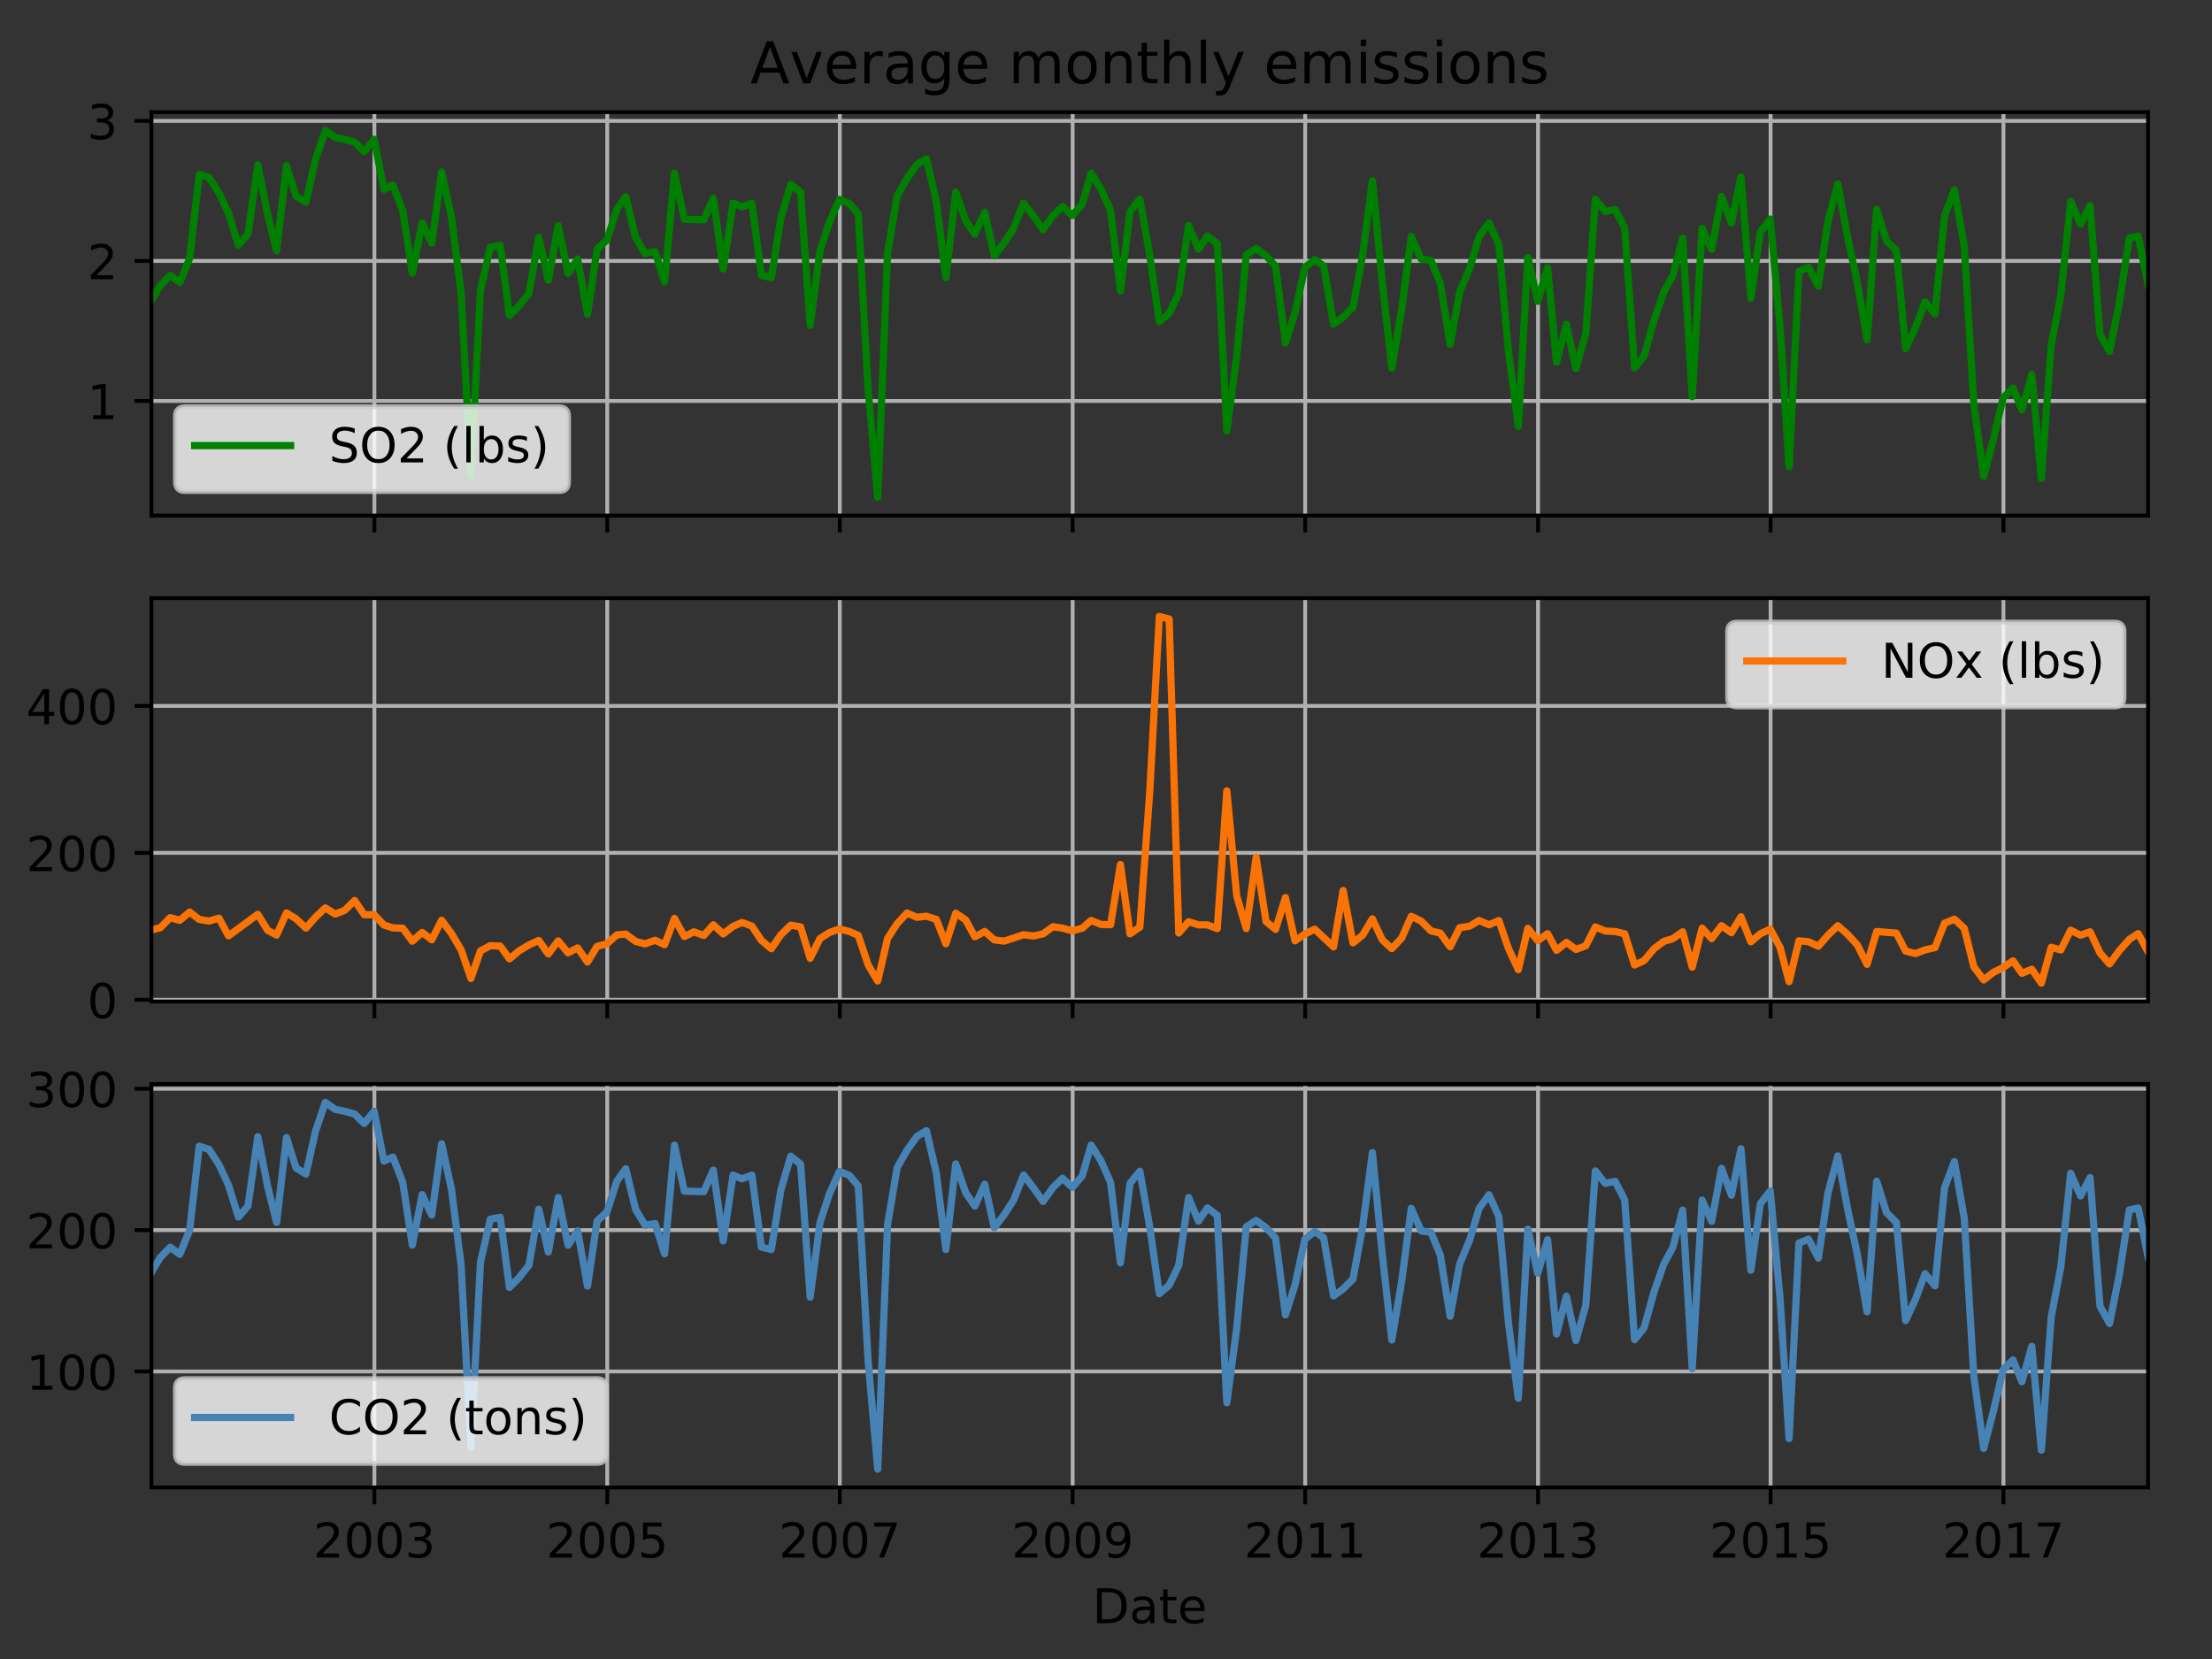 <?xml version="1.0" encoding="utf-8" standalone="no"?>
<!DOCTYPE svg PUBLIC "-//W3C//DTD SVG 1.1//EN"
  "http://www.w3.org/Graphics/SVG/1.1/DTD/svg11.dtd">
<!-- Created with matplotlib (http://matplotlib.org/) -->
<svg height="345.6pt" version="1.1" viewBox="0 0 460.8 345.6" width="460.8pt" xmlns="http://www.w3.org/2000/svg" xmlns:xlink="http://www.w3.org/1999/xlink">
 <rect x="0" y="0" width="460.8" height="345.6" fill="#333333" stroke="none"/>
 <defs>
  <style type="text/css">
*{stroke-linecap:butt;stroke-linejoin:round;}
  </style>
 </defs>
 <g id="figure_1">
  <g id="patch_1">
   <path d="M 0 345.6 
L 460.8 345.6 
L 460.8 0 
L 0 0 
z
" style="fill:none;"/>
  </g>
  <g id="axes_1">
   <g id="patch_2">
    <path d="M 31.543 107.405 
L 447.48 107.405 
L 447.48 23.365 
L 31.543 23.365 
z
" style="fill:none;"/>
   </g>
   <g id="matplotlib.axis_1">
    <g id="xtick_1">
     <g id="line2d_1">
      <path clip-path="url(#p7375f893d2)" d="M 77.994 107.405 
L 77.994 23.365 
" style="fill:none;stroke:#b0b0b0;stroke-linecap:square;stroke-width:0.8;"/>
     </g>
     <g id="line2d_2">
      <defs>
       <path d="M 0 0 
L 0 3.5 
" id="m34d53a0411" style="stroke:#000000;stroke-width:0.8;"/>
      </defs>
      <g>
       <use style="stroke:#000000;stroke-width:0.8;" x="77.994" xlink:href="#m34d53a0411" y="107.405"/>
      </g>
     </g>
    </g>
    <g id="xtick_2">
     <g id="line2d_3">
      <path clip-path="url(#p7375f893d2)" d="M 126.502 107.405 
L 126.502 23.365 
" style="fill:none;stroke:#b0b0b0;stroke-linecap:square;stroke-width:0.8;"/>
     </g>
     <g id="line2d_4">
      <g>
       <use style="stroke:#000000;stroke-width:0.8;" x="126.502" xlink:href="#m34d53a0411" y="107.405"/>
      </g>
     </g>
    </g>
    <g id="xtick_3">
     <g id="line2d_5">
      <path clip-path="url(#p7375f893d2)" d="M 174.944 107.405 
L 174.944 23.365 
" style="fill:none;stroke:#b0b0b0;stroke-linecap:square;stroke-width:0.8;"/>
     </g>
     <g id="line2d_6">
      <g>
       <use style="stroke:#000000;stroke-width:0.8;" x="174.944" xlink:href="#m34d53a0411" y="107.405"/>
      </g>
     </g>
    </g>
    <g id="xtick_4">
     <g id="line2d_7">
      <path clip-path="url(#p7375f893d2)" d="M 223.453 107.405 
L 223.453 23.365 
" style="fill:none;stroke:#b0b0b0;stroke-linecap:square;stroke-width:0.8;"/>
     </g>
     <g id="line2d_8">
      <g>
       <use style="stroke:#000000;stroke-width:0.8;" x="223.453" xlink:href="#m34d53a0411" y="107.405"/>
      </g>
     </g>
    </g>
    <g id="xtick_5">
     <g id="line2d_9">
      <path clip-path="url(#p7375f893d2)" d="M 271.895 107.405 
L 271.895 23.365 
" style="fill:none;stroke:#b0b0b0;stroke-linecap:square;stroke-width:0.8;"/>
     </g>
     <g id="line2d_10">
      <g>
       <use style="stroke:#000000;stroke-width:0.8;" x="271.895" xlink:href="#m34d53a0411" y="107.405"/>
      </g>
     </g>
    </g>
    <g id="xtick_6">
     <g id="line2d_11">
      <path clip-path="url(#p7375f893d2)" d="M 320.403 107.405 
L 320.403 23.365 
" style="fill:none;stroke:#b0b0b0;stroke-linecap:square;stroke-width:0.8;"/>
     </g>
     <g id="line2d_12">
      <g>
       <use style="stroke:#000000;stroke-width:0.8;" x="320.403" xlink:href="#m34d53a0411" y="107.405"/>
      </g>
     </g>
    </g>
    <g id="xtick_7">
     <g id="line2d_13">
      <path clip-path="url(#p7375f893d2)" d="M 368.845 107.405 
L 368.845 23.365 
" style="fill:none;stroke:#b0b0b0;stroke-linecap:square;stroke-width:0.8;"/>
     </g>
     <g id="line2d_14">
      <g>
       <use style="stroke:#000000;stroke-width:0.8;" x="368.845" xlink:href="#m34d53a0411" y="107.405"/>
      </g>
     </g>
    </g>
    <g id="xtick_8">
     <g id="line2d_15">
      <path clip-path="url(#p7375f893d2)" d="M 417.353 107.405 
L 417.353 23.365 
" style="fill:none;stroke:#b0b0b0;stroke-linecap:square;stroke-width:0.8;"/>
     </g>
     <g id="line2d_16">
      <g>
       <use style="stroke:#000000;stroke-width:0.8;" x="417.353" xlink:href="#m34d53a0411" y="107.405"/>
      </g>
     </g>
    </g>
   </g>
   <g id="matplotlib.axis_2">
    <g id="ytick_1">
     <g id="line2d_17">
      <path clip-path="url(#p7375f893d2)" d="M 31.543 83.523 
L 447.48 83.523 
" style="fill:none;stroke:#b0b0b0;stroke-linecap:square;stroke-width:0.8;"/>
     </g>
     <g id="line2d_18">
      <defs>
       <path d="M 0 0 
L -3.5 0 
" id="m9b56e22692" style="stroke:#000000;stroke-width:0.8;"/>
      </defs>
      <g>
       <use style="stroke:#000000;stroke-width:0.8;" x="31.543" xlink:href="#m9b56e22692" y="83.523"/>
      </g>
     </g>
     <g id="text_1">
      <!-- 1 -->
      <defs>
       <path d="M 12.406 8.297 
L 28.516 8.297 
L 28.516 63.922 
L 10.984 60.406 
L 10.984 69.391 
L 28.422 72.906 
L 38.281 72.906 
L 38.281 8.297 
L 54.391 8.297 
L 54.391 0 
L 12.406 0 
z
" id="DejaVuSans-31"/>
      </defs>
      <g transform="translate(18.18 87.322)scale(0.1 -0.1)">
       <use xlink:href="#DejaVuSans-31"/>
      </g>
     </g>
    </g>
    <g id="ytick_2">
     <g id="line2d_19">
      <path clip-path="url(#p7375f893d2)" d="M 31.543 54.356 
L 447.48 54.356 
" style="fill:none;stroke:#b0b0b0;stroke-linecap:square;stroke-width:0.8;"/>
     </g>
     <g id="line2d_20">
      <g>
       <use style="stroke:#000000;stroke-width:0.8;" x="31.543" xlink:href="#m9b56e22692" y="54.356"/>
      </g>
     </g>
     <g id="text_2">
      <!-- 2 -->
      <defs>
       <path d="M 19.188 8.297 
L 53.609 8.297 
L 53.609 0 
L 7.328 0 
L 7.328 8.297 
Q 12.938 14.109 22.625 23.891 
Q 32.328 33.688 34.812 36.531 
Q 39.547 41.844 41.422 45.531 
Q 43.312 49.219 43.312 52.781 
Q 43.312 58.594 39.234 62.25 
Q 35.156 65.922 28.609 65.922 
Q 23.969 65.922 18.812 64.312 
Q 13.672 62.703 7.812 59.422 
L 7.812 69.391 
Q 13.766 71.781 18.938 73 
Q 24.125 74.219 28.422 74.219 
Q 39.75 74.219 46.484 68.547 
Q 53.219 62.891 53.219 53.422 
Q 53.219 48.922 51.531 44.891 
Q 49.859 40.875 45.406 35.406 
Q 44.188 33.984 37.641 27.219 
Q 31.109 20.453 19.188 8.297 
z
" id="DejaVuSans-32"/>
      </defs>
      <g transform="translate(18.18 58.155)scale(0.1 -0.1)">
       <use xlink:href="#DejaVuSans-32"/>
      </g>
     </g>
    </g>
    <g id="ytick_3">
     <g id="line2d_21">
      <path clip-path="url(#p7375f893d2)" d="M 31.543 25.189 
L 447.48 25.189 
" style="fill:none;stroke:#b0b0b0;stroke-linecap:square;stroke-width:0.8;"/>
     </g>
     <g id="line2d_22">
      <g>
       <use style="stroke:#000000;stroke-width:0.8;" x="31.543" xlink:href="#m9b56e22692" y="25.189"/>
      </g>
     </g>
     <g id="text_3">
      <!-- 3 -->
      <defs>
       <path d="M 40.578 39.312 
Q 47.656 37.797 51.625 33 
Q 55.609 28.219 55.609 21.188 
Q 55.609 10.406 48.188 4.484 
Q 40.766 -1.422 27.094 -1.422 
Q 22.516 -1.422 17.656 -0.516 
Q 12.797 0.391 7.625 2.203 
L 7.625 11.719 
Q 11.719 9.328 16.594 8.109 
Q 21.484 6.891 26.812 6.891 
Q 36.078 6.891 40.938 10.547 
Q 45.797 14.203 45.797 21.188 
Q 45.797 27.641 41.281 31.266 
Q 36.766 34.906 28.719 34.906 
L 20.219 34.906 
L 20.219 43.016 
L 29.109 43.016 
Q 36.375 43.016 40.234 45.922 
Q 44.094 48.828 44.094 54.297 
Q 44.094 59.906 40.109 62.906 
Q 36.141 65.922 28.719 65.922 
Q 24.656 65.922 20.016 65.031 
Q 15.375 64.156 9.812 62.312 
L 9.812 71.094 
Q 15.438 72.656 20.344 73.438 
Q 25.25 74.219 29.594 74.219 
Q 40.828 74.219 47.359 69.109 
Q 53.906 64.016 53.906 55.328 
Q 53.906 49.266 50.438 45.094 
Q 46.969 40.922 40.578 39.312 
z
" id="DejaVuSans-33"/>
      </defs>
      <g transform="translate(18.18 28.988)scale(0.1 -0.1)">
       <use xlink:href="#DejaVuSans-33"/>
      </g>
     </g>
    </g>
   </g>
   <g id="line2d_23">
    <path clip-path="url(#p7375f893d2)" d="M 31.543 62.549 
L 33.401 59.488 
L 35.458 57.359 
L 37.449 58.852 
L 39.506 53.81 
L 41.497 36.323 
L 43.554 36.976 
L 45.611 40.155 
L 47.602 44.435 
L 49.659 51.073 
L 51.65 48.8 
L 53.707 34.332 
L 55.764 44.748 
L 57.622 52.183 
L 59.679 34.504 
L 61.67 40.849 
L 63.727 42.115 
L 65.718 33.21 
L 67.775 27.185 
L 69.832 28.647 
L 71.823 29.048 
L 73.88 29.613 
L 75.871 31.591 
L 77.928 29.015 
L 79.985 39.422 
L 81.843 38.573 
L 83.9 43.838 
L 85.891 56.918 
L 87.948 46.402 
L 89.939 50.657 
L 91.996 35.803 
L 94.053 45.287 
L 96.044 60.918 
L 98.101 99.116 
L 100.092 60.426 
L 102.149 51.514 
L 104.206 51.12 
L 106.13 65.74 
L 108.187 63.648 
L 110.178 61.13 
L 112.235 49.427 
L 114.226 58.368 
L 116.283 47 
L 118.34 56.959 
L 120.331 53.963 
L 122.388 65.469 
L 124.379 51.909 
L 126.436 50.009 
L 128.493 43.607 
L 130.351 41.003 
L 132.408 49.492 
L 134.399 52.794 
L 136.456 52.402 
L 138.447 58.728 
L 140.504 36.092 
L 142.561 45.681 
L 146.609 45.787 
L 148.6 41.299 
L 150.657 56.052 
L 152.714 42.314 
L 154.572 43.113 
L 156.629 42.345 
L 158.62 57.348 
L 160.677 57.847 
L 162.668 45.443 
L 164.725 38.394 
L 166.782 40.071 
L 168.773 67.768 
L 170.83 52.187 
L 172.821 46.154 
L 174.878 41.541 
L 176.935 42.396 
L 178.793 44.597 
L 180.85 81.118 
L 182.841 103.585 
L 184.898 52.621 
L 186.889 40.798 
L 188.946 37.163 
L 191.003 34.294 
L 192.994 33.076 
L 195.051 41.88 
L 197.042 57.854 
L 199.099 39.998 
L 201.156 45.956 
L 203.081 48.812 
L 205.138 44.234 
L 207.128 53.295 
L 209.186 50.588 
L 211.176 47.502 
L 213.233 42.32 
L 215.291 44.998 
L 217.281 47.83 
L 219.338 44.951 
L 221.329 42.992 
L 223.386 44.885 
L 225.443 42.535 
L 227.301 36.069 
L 229.359 39.381 
L 231.349 43.858 
L 233.406 60.628 
L 235.397 44.074 
L 237.454 41.515 
L 239.512 53.128 
L 241.502 67.035 
L 243.559 65.291 
L 245.55 61.151 
L 247.607 46.99 
L 249.664 51.932 
L 251.522 49.156 
L 253.58 50.723 
L 255.57 89.771 
L 257.627 74.251 
L 259.618 53.105 
L 261.675 51.763 
L 263.732 53.273 
L 265.723 55.444 
L 267.78 71.456 
L 269.771 65.194 
L 271.828 55.691 
L 273.885 54.092 
L 275.743 55.373 
L 277.801 67.505 
L 279.791 66.054 
L 281.848 64.002 
L 283.839 53.29 
L 285.896 37.638 
L 287.953 58.862 
L 289.944 76.689 
L 292.001 64.424 
L 293.992 49.251 
L 296.049 53.964 
L 298.106 54.256 
L 300.031 58.948 
L 302.088 71.749 
L 304.079 60.831 
L 306.136 55.926 
L 308.127 49.279 
L 310.184 46.424 
L 312.241 51.007 
L 314.232 73.085 
L 316.289 88.838 
L 318.279 53.589 
L 320.337 62.771 
L 322.394 55.769 
L 324.252 75.432 
L 326.309 67.554 
L 328.3 76.793 
L 330.357 69.437 
L 332.347 41.46 
L 334.405 44.056 
L 336.462 43.626 
L 338.452 47.505 
L 340.51 76.633 
L 342.5 74.141 
L 344.557 66.687 
L 346.615 60.816 
L 348.473 57.412 
L 350.53 49.622 
L 352.521 82.636 
L 354.578 47.539 
L 356.568 51.96 
L 358.626 40.922 
L 360.683 46.512 
L 362.673 36.83 
L 364.731 62.153 
L 366.721 48.277 
L 368.778 45.633 
L 370.836 68.326 
L 372.694 97.244 
L 374.751 56.491 
L 376.742 55.675 
L 378.799 59.619 
L 380.789 46.123 
L 382.847 38.334 
L 384.904 49.49 
L 386.894 58.76 
L 388.952 70.802 
L 390.942 43.589 
L 392.999 50.165 
L 395.057 52.207 
L 396.981 72.635 
L 399.038 68.17 
L 401.029 62.884 
L 403.086 65.393 
L 405.077 45.015 
L 407.134 39.511 
L 409.191 51.289 
L 411.182 84.187 
L 413.239 99.259 
L 415.23 91.62 
L 417.287 82.868 
L 419.344 80.837 
L 421.202 85.376 
L 423.259 78.005 
L 425.25 99.643 
L 427.307 71.896 
L 429.298 61.522 
L 431.355 41.95 
L 433.412 46.679 
L 435.403 42.845 
L 437.46 69.623 
L 439.451 73.252 
L 441.508 63.013 
L 443.565 49.596 
L 445.423 49.189 
L 447.48 59.348 
L 447.48 59.348 
" style="fill:none;stroke:#008000;stroke-linecap:square;stroke-width:1.5;"/>
   </g>
   <g id="patch_3">
    <path d="M 31.543 107.405 
L 31.543 23.365 
" style="fill:none;stroke:#000000;stroke-linecap:square;stroke-linejoin:miter;stroke-width:0.8;"/>
   </g>
   <g id="patch_4">
    <path d="M 447.48 107.405 
L 447.48 23.365 
" style="fill:none;stroke:#000000;stroke-linecap:square;stroke-linejoin:miter;stroke-width:0.8;"/>
   </g>
   <g id="patch_5">
    <path d="M 31.543 107.405 
L 447.48 107.405 
" style="fill:none;stroke:#000000;stroke-linecap:square;stroke-linejoin:miter;stroke-width:0.8;"/>
   </g>
   <g id="patch_6">
    <path d="M 31.543 23.365 
L 447.48 23.365 
" style="fill:none;stroke:#000000;stroke-linecap:square;stroke-linejoin:miter;stroke-width:0.8;"/>
   </g>
   <g id="text_4">
    <!-- Average monthly emissions -->
    <defs>
     <path d="M 34.188 63.188 
L 20.797 26.906 
L 47.609 26.906 
z
M 28.609 72.906 
L 39.797 72.906 
L 67.578 0 
L 57.328 0 
L 50.688 18.703 
L 17.828 18.703 
L 11.188 0 
L 0.781 0 
z
" id="DejaVuSans-41"/>
     <path d="M 2.984 54.688 
L 12.5 54.688 
L 29.594 8.797 
L 46.688 54.688 
L 56.203 54.688 
L 35.688 0 
L 23.484 0 
z
" id="DejaVuSans-76"/>
     <path d="M 56.203 29.594 
L 56.203 25.203 
L 14.891 25.203 
Q 15.484 15.922 20.484 11.062 
Q 25.484 6.203 34.422 6.203 
Q 39.594 6.203 44.453 7.469 
Q 49.312 8.734 54.109 11.281 
L 54.109 2.781 
Q 49.266 0.734 44.188 -0.344 
Q 39.109 -1.422 33.891 -1.422 
Q 20.797 -1.422 13.156 6.188 
Q 5.516 13.812 5.516 26.812 
Q 5.516 40.234 12.766 48.109 
Q 20.016 56 32.328 56 
Q 43.359 56 49.781 48.891 
Q 56.203 41.797 56.203 29.594 
z
M 47.219 32.234 
Q 47.125 39.594 43.094 43.984 
Q 39.062 48.391 32.422 48.391 
Q 24.906 48.391 20.391 44.141 
Q 15.875 39.891 15.188 32.172 
z
" id="DejaVuSans-65"/>
     <path d="M 41.109 46.297 
Q 39.594 47.172 37.812 47.578 
Q 36.031 48 33.891 48 
Q 26.266 48 22.188 43.047 
Q 18.109 38.094 18.109 28.812 
L 18.109 0 
L 9.078 0 
L 9.078 54.688 
L 18.109 54.688 
L 18.109 46.188 
Q 20.953 51.172 25.484 53.578 
Q 30.031 56 36.531 56 
Q 37.453 56 38.578 55.875 
Q 39.703 55.766 41.062 55.516 
z
" id="DejaVuSans-72"/>
     <path d="M 34.281 27.484 
Q 23.391 27.484 19.188 25 
Q 14.984 22.516 14.984 16.5 
Q 14.984 11.719 18.141 8.906 
Q 21.297 6.109 26.703 6.109 
Q 34.188 6.109 38.703 11.406 
Q 43.219 16.703 43.219 25.484 
L 43.219 27.484 
z
M 52.203 31.203 
L 52.203 0 
L 43.219 0 
L 43.219 8.297 
Q 40.141 3.328 35.547 0.953 
Q 30.953 -1.422 24.312 -1.422 
Q 15.922 -1.422 10.953 3.297 
Q 6 8.016 6 15.922 
Q 6 25.141 12.172 29.828 
Q 18.359 34.516 30.609 34.516 
L 43.219 34.516 
L 43.219 35.406 
Q 43.219 41.609 39.141 45 
Q 35.062 48.391 27.688 48.391 
Q 23 48.391 18.547 47.266 
Q 14.109 46.141 10.016 43.891 
L 10.016 52.203 
Q 14.938 54.109 19.578 55.047 
Q 24.219 56 28.609 56 
Q 40.484 56 46.344 49.844 
Q 52.203 43.703 52.203 31.203 
z
" id="DejaVuSans-61"/>
     <path d="M 45.406 27.984 
Q 45.406 37.75 41.375 43.109 
Q 37.359 48.484 30.078 48.484 
Q 22.859 48.484 18.828 43.109 
Q 14.797 37.75 14.797 27.984 
Q 14.797 18.266 18.828 12.891 
Q 22.859 7.516 30.078 7.516 
Q 37.359 7.516 41.375 12.891 
Q 45.406 18.266 45.406 27.984 
z
M 54.391 6.781 
Q 54.391 -7.172 48.188 -13.984 
Q 42 -20.797 29.203 -20.797 
Q 24.469 -20.797 20.266 -20.094 
Q 16.062 -19.391 12.109 -17.922 
L 12.109 -9.188 
Q 16.062 -11.328 19.922 -12.344 
Q 23.781 -13.375 27.781 -13.375 
Q 36.625 -13.375 41.016 -8.766 
Q 45.406 -4.156 45.406 5.172 
L 45.406 9.625 
Q 42.625 4.781 38.281 2.391 
Q 33.938 0 27.875 0 
Q 17.828 0 11.672 7.656 
Q 5.516 15.328 5.516 27.984 
Q 5.516 40.672 11.672 48.328 
Q 17.828 56 27.875 56 
Q 33.938 56 38.281 53.609 
Q 42.625 51.219 45.406 46.391 
L 45.406 54.688 
L 54.391 54.688 
z
" id="DejaVuSans-67"/>
     <path id="DejaVuSans-20"/>
     <path d="M 52 44.188 
Q 55.375 50.25 60.062 53.125 
Q 64.75 56 71.094 56 
Q 79.641 56 84.281 50.016 
Q 88.922 44.047 88.922 33.016 
L 88.922 0 
L 79.891 0 
L 79.891 32.719 
Q 79.891 40.578 77.094 44.375 
Q 74.312 48.188 68.609 48.188 
Q 61.625 48.188 57.562 43.547 
Q 53.516 38.922 53.516 30.906 
L 53.516 0 
L 44.484 0 
L 44.484 32.719 
Q 44.484 40.625 41.703 44.406 
Q 38.922 48.188 33.109 48.188 
Q 26.219 48.188 22.156 43.531 
Q 18.109 38.875 18.109 30.906 
L 18.109 0 
L 9.078 0 
L 9.078 54.688 
L 18.109 54.688 
L 18.109 46.188 
Q 21.188 51.219 25.484 53.609 
Q 29.781 56 35.688 56 
Q 41.656 56 45.828 52.969 
Q 50 49.953 52 44.188 
z
" id="DejaVuSans-6d"/>
     <path d="M 30.609 48.391 
Q 23.391 48.391 19.188 42.75 
Q 14.984 37.109 14.984 27.297 
Q 14.984 17.484 19.156 11.844 
Q 23.344 6.203 30.609 6.203 
Q 37.797 6.203 41.984 11.859 
Q 46.188 17.531 46.188 27.297 
Q 46.188 37.016 41.984 42.703 
Q 37.797 48.391 30.609 48.391 
z
M 30.609 56 
Q 42.328 56 49.016 48.375 
Q 55.719 40.766 55.719 27.297 
Q 55.719 13.875 49.016 6.219 
Q 42.328 -1.422 30.609 -1.422 
Q 18.844 -1.422 12.172 6.219 
Q 5.516 13.875 5.516 27.297 
Q 5.516 40.766 12.172 48.375 
Q 18.844 56 30.609 56 
z
" id="DejaVuSans-6f"/>
     <path d="M 54.891 33.016 
L 54.891 0 
L 45.906 0 
L 45.906 32.719 
Q 45.906 40.484 42.875 44.328 
Q 39.844 48.188 33.797 48.188 
Q 26.516 48.188 22.312 43.547 
Q 18.109 38.922 18.109 30.906 
L 18.109 0 
L 9.078 0 
L 9.078 54.688 
L 18.109 54.688 
L 18.109 46.188 
Q 21.344 51.125 25.703 53.562 
Q 30.078 56 35.797 56 
Q 45.219 56 50.047 50.172 
Q 54.891 44.344 54.891 33.016 
z
" id="DejaVuSans-6e"/>
     <path d="M 18.312 70.219 
L 18.312 54.688 
L 36.812 54.688 
L 36.812 47.703 
L 18.312 47.703 
L 18.312 18.016 
Q 18.312 11.328 20.141 9.422 
Q 21.969 7.516 27.594 7.516 
L 36.812 7.516 
L 36.812 0 
L 27.594 0 
Q 17.188 0 13.234 3.875 
Q 9.281 7.766 9.281 18.016 
L 9.281 47.703 
L 2.688 47.703 
L 2.688 54.688 
L 9.281 54.688 
L 9.281 70.219 
z
" id="DejaVuSans-74"/>
     <path d="M 54.891 33.016 
L 54.891 0 
L 45.906 0 
L 45.906 32.719 
Q 45.906 40.484 42.875 44.328 
Q 39.844 48.188 33.797 48.188 
Q 26.516 48.188 22.312 43.547 
Q 18.109 38.922 18.109 30.906 
L 18.109 0 
L 9.078 0 
L 9.078 75.984 
L 18.109 75.984 
L 18.109 46.188 
Q 21.344 51.125 25.703 53.562 
Q 30.078 56 35.797 56 
Q 45.219 56 50.047 50.172 
Q 54.891 44.344 54.891 33.016 
z
" id="DejaVuSans-68"/>
     <path d="M 9.422 75.984 
L 18.406 75.984 
L 18.406 0 
L 9.422 0 
z
" id="DejaVuSans-6c"/>
     <path d="M 32.172 -5.078 
Q 28.375 -14.844 24.75 -17.812 
Q 21.141 -20.797 15.094 -20.797 
L 7.906 -20.797 
L 7.906 -13.281 
L 13.188 -13.281 
Q 16.891 -13.281 18.938 -11.516 
Q 21 -9.766 23.484 -3.219 
L 25.094 0.875 
L 2.984 54.688 
L 12.5 54.688 
L 29.594 11.922 
L 46.688 54.688 
L 56.203 54.688 
z
" id="DejaVuSans-79"/>
     <path d="M 9.422 54.688 
L 18.406 54.688 
L 18.406 0 
L 9.422 0 
z
M 9.422 75.984 
L 18.406 75.984 
L 18.406 64.594 
L 9.422 64.594 
z
" id="DejaVuSans-69"/>
     <path d="M 44.281 53.078 
L 44.281 44.578 
Q 40.484 46.531 36.375 47.5 
Q 32.281 48.484 27.875 48.484 
Q 21.188 48.484 17.844 46.438 
Q 14.5 44.391 14.5 40.281 
Q 14.5 37.156 16.891 35.375 
Q 19.281 33.594 26.516 31.984 
L 29.594 31.297 
Q 39.156 29.25 43.188 25.516 
Q 47.219 21.781 47.219 15.094 
Q 47.219 7.469 41.188 3.016 
Q 35.156 -1.422 24.609 -1.422 
Q 20.219 -1.422 15.453 -0.562 
Q 10.688 0.297 5.422 2 
L 5.422 11.281 
Q 10.406 8.688 15.234 7.391 
Q 20.062 6.109 24.812 6.109 
Q 31.156 6.109 34.562 8.281 
Q 37.984 10.453 37.984 14.406 
Q 37.984 18.062 35.516 20.016 
Q 33.062 21.969 24.703 23.781 
L 21.578 24.516 
Q 13.234 26.266 9.516 29.906 
Q 5.812 33.547 5.812 39.891 
Q 5.812 47.609 11.281 51.797 
Q 16.75 56 26.812 56 
Q 31.781 56 36.172 55.266 
Q 40.578 54.547 44.281 53.078 
z
" id="DejaVuSans-73"/>
    </defs>
    <g transform="translate(156.299 17.365)scale(0.12 -0.12)">
     <use xlink:href="#DejaVuSans-41"/>
     <use x="68.33" xlink:href="#DejaVuSans-76"/>
     <use x="127.51" xlink:href="#DejaVuSans-65"/>
     <use x="189.033" xlink:href="#DejaVuSans-72"/>
     <use x="230.146" xlink:href="#DejaVuSans-61"/>
     <use x="291.426" xlink:href="#DejaVuSans-67"/>
     <use x="354.902" xlink:href="#DejaVuSans-65"/>
     <use x="416.426" xlink:href="#DejaVuSans-20"/>
     <use x="448.213" xlink:href="#DejaVuSans-6d"/>
     <use x="545.625" xlink:href="#DejaVuSans-6f"/>
     <use x="606.807" xlink:href="#DejaVuSans-6e"/>
     <use x="670.186" xlink:href="#DejaVuSans-74"/>
     <use x="709.395" xlink:href="#DejaVuSans-68"/>
     <use x="772.773" xlink:href="#DejaVuSans-6c"/>
     <use x="800.557" xlink:href="#DejaVuSans-79"/>
     <use x="859.736" xlink:href="#DejaVuSans-20"/>
     <use x="891.523" xlink:href="#DejaVuSans-65"/>
     <use x="953.047" xlink:href="#DejaVuSans-6d"/>
     <use x="1050.459" xlink:href="#DejaVuSans-69"/>
     <use x="1078.242" xlink:href="#DejaVuSans-73"/>
     <use x="1130.342" xlink:href="#DejaVuSans-73"/>
     <use x="1182.441" xlink:href="#DejaVuSans-69"/>
     <use x="1210.225" xlink:href="#DejaVuSans-6f"/>
     <use x="1271.406" xlink:href="#DejaVuSans-6e"/>
     <use x="1334.785" xlink:href="#DejaVuSans-73"/>
    </g>
   </g>
   <g id="legend_1">
    <g id="patch_7">
     <path d="M 38.543 102.405 
L 116.443 102.405 
Q 118.443 102.405 118.443 100.405 
L 118.443 86.726 
Q 118.443 84.726 116.443 84.726 
L 38.543 84.726 
Q 36.543 84.726 36.543 86.726 
L 36.543 100.405 
Q 36.543 102.405 38.543 102.405 
z
" style="fill:#ffffff;opacity:0.8;stroke:#cccccc;stroke-linejoin:miter;"/>
    </g>
    <g id="line2d_24">
     <path d="M 40.543 92.825 
L 60.543 92.825 
" style="fill:none;stroke:#008000;stroke-linecap:square;stroke-width:1.5;"/>
    </g>
    <g id="line2d_25"/>
    <g id="text_5">
     <!-- SO2 (lbs) -->
     <defs>
      <path d="M 53.516 70.516 
L 53.516 60.891 
Q 47.906 63.578 42.922 64.891 
Q 37.938 66.219 33.297 66.219 
Q 25.25 66.219 20.875 63.094 
Q 16.5 59.969 16.5 54.203 
Q 16.5 49.359 19.406 46.891 
Q 22.312 44.438 30.422 42.922 
L 36.375 41.703 
Q 47.406 39.594 52.656 34.297 
Q 57.906 29 57.906 20.125 
Q 57.906 9.516 50.797 4.047 
Q 43.703 -1.422 29.984 -1.422 
Q 24.812 -1.422 18.969 -0.25 
Q 13.141 0.922 6.891 3.219 
L 6.891 13.375 
Q 12.891 10.016 18.656 8.297 
Q 24.422 6.594 29.984 6.594 
Q 38.422 6.594 43.016 9.906 
Q 47.609 13.234 47.609 19.391 
Q 47.609 24.75 44.312 27.781 
Q 41.016 30.812 33.5 32.328 
L 27.484 33.5 
Q 16.453 35.688 11.516 40.375 
Q 6.594 45.062 6.594 53.422 
Q 6.594 63.094 13.406 68.656 
Q 20.219 74.219 32.172 74.219 
Q 37.312 74.219 42.625 73.281 
Q 47.953 72.359 53.516 70.516 
z
" id="DejaVuSans-53"/>
      <path d="M 39.406 66.219 
Q 28.656 66.219 22.328 58.203 
Q 16.016 50.203 16.016 36.375 
Q 16.016 22.609 22.328 14.594 
Q 28.656 6.594 39.406 6.594 
Q 50.141 6.594 56.422 14.594 
Q 62.703 22.609 62.703 36.375 
Q 62.703 50.203 56.422 58.203 
Q 50.141 66.219 39.406 66.219 
z
M 39.406 74.219 
Q 54.734 74.219 63.906 63.938 
Q 73.094 53.656 73.094 36.375 
Q 73.094 19.141 63.906 8.859 
Q 54.734 -1.422 39.406 -1.422 
Q 24.031 -1.422 14.812 8.828 
Q 5.609 19.094 5.609 36.375 
Q 5.609 53.656 14.812 63.938 
Q 24.031 74.219 39.406 74.219 
z
" id="DejaVuSans-4f"/>
      <path d="M 31 75.875 
Q 24.469 64.656 21.281 53.656 
Q 18.109 42.672 18.109 31.391 
Q 18.109 20.125 21.312 9.062 
Q 24.516 -2 31 -13.188 
L 23.188 -13.188 
Q 15.875 -1.703 12.234 9.375 
Q 8.594 20.453 8.594 31.391 
Q 8.594 42.281 12.203 53.312 
Q 15.828 64.359 23.188 75.875 
z
" id="DejaVuSans-28"/>
      <path d="M 48.688 27.297 
Q 48.688 37.203 44.609 42.844 
Q 40.531 48.484 33.406 48.484 
Q 26.266 48.484 22.188 42.844 
Q 18.109 37.203 18.109 27.297 
Q 18.109 17.391 22.188 11.75 
Q 26.266 6.109 33.406 6.109 
Q 40.531 6.109 44.609 11.75 
Q 48.688 17.391 48.688 27.297 
z
M 18.109 46.391 
Q 20.953 51.266 25.266 53.625 
Q 29.594 56 35.594 56 
Q 45.562 56 51.781 48.094 
Q 58.016 40.188 58.016 27.297 
Q 58.016 14.406 51.781 6.484 
Q 45.562 -1.422 35.594 -1.422 
Q 29.594 -1.422 25.266 0.953 
Q 20.953 3.328 18.109 8.203 
L 18.109 0 
L 9.078 0 
L 9.078 75.984 
L 18.109 75.984 
z
" id="DejaVuSans-62"/>
      <path d="M 8.016 75.875 
L 15.828 75.875 
Q 23.141 64.359 26.781 53.312 
Q 30.422 42.281 30.422 31.391 
Q 30.422 20.453 26.781 9.375 
Q 23.141 -1.703 15.828 -13.188 
L 8.016 -13.188 
Q 14.5 -2 17.703 9.062 
Q 20.906 20.125 20.906 31.391 
Q 20.906 42.672 17.703 53.656 
Q 14.5 64.656 8.016 75.875 
z
" id="DejaVuSans-29"/>
     </defs>
     <g transform="translate(68.543 96.325)scale(0.1 -0.1)">
      <use xlink:href="#DejaVuSans-53"/>
      <use x="63.477" xlink:href="#DejaVuSans-4f"/>
      <use x="142.188" xlink:href="#DejaVuSans-32"/>
      <use x="205.811" xlink:href="#DejaVuSans-20"/>
      <use x="237.598" xlink:href="#DejaVuSans-28"/>
      <use x="276.611" xlink:href="#DejaVuSans-6c"/>
      <use x="304.395" xlink:href="#DejaVuSans-62"/>
      <use x="367.871" xlink:href="#DejaVuSans-73"/>
      <use x="419.971" xlink:href="#DejaVuSans-29"/>
     </g>
    </g>
   </g>
  </g>
  <g id="axes_2">
   <g id="patch_8">
    <path d="M 31.543 208.634 
L 447.48 208.634 
L 447.48 124.595 
L 31.543 124.595 
z
" style="fill:none;"/>
   </g>
   <g id="matplotlib.axis_3">
    <g id="xtick_9">
     <g id="line2d_26">
      <path clip-path="url(#p803418cd6e)" d="M 77.994 208.634 
L 77.994 124.595 
" style="fill:none;stroke:#b0b0b0;stroke-linecap:square;stroke-width:0.8;"/>
     </g>
     <g id="line2d_27">
      <g>
       <use style="stroke:#000000;stroke-width:0.8;" x="77.994" xlink:href="#m34d53a0411" y="208.634"/>
      </g>
     </g>
    </g>
    <g id="xtick_10">
     <g id="line2d_28">
      <path clip-path="url(#p803418cd6e)" d="M 126.502 208.634 
L 126.502 124.595 
" style="fill:none;stroke:#b0b0b0;stroke-linecap:square;stroke-width:0.8;"/>
     </g>
     <g id="line2d_29">
      <g>
       <use style="stroke:#000000;stroke-width:0.8;" x="126.502" xlink:href="#m34d53a0411" y="208.634"/>
      </g>
     </g>
    </g>
    <g id="xtick_11">
     <g id="line2d_30">
      <path clip-path="url(#p803418cd6e)" d="M 174.944 208.634 
L 174.944 124.595 
" style="fill:none;stroke:#b0b0b0;stroke-linecap:square;stroke-width:0.8;"/>
     </g>
     <g id="line2d_31">
      <g>
       <use style="stroke:#000000;stroke-width:0.8;" x="174.944" xlink:href="#m34d53a0411" y="208.634"/>
      </g>
     </g>
    </g>
    <g id="xtick_12">
     <g id="line2d_32">
      <path clip-path="url(#p803418cd6e)" d="M 223.453 208.634 
L 223.453 124.595 
" style="fill:none;stroke:#b0b0b0;stroke-linecap:square;stroke-width:0.8;"/>
     </g>
     <g id="line2d_33">
      <g>
       <use style="stroke:#000000;stroke-width:0.8;" x="223.453" xlink:href="#m34d53a0411" y="208.634"/>
      </g>
     </g>
    </g>
    <g id="xtick_13">
     <g id="line2d_34">
      <path clip-path="url(#p803418cd6e)" d="M 271.895 208.634 
L 271.895 124.595 
" style="fill:none;stroke:#b0b0b0;stroke-linecap:square;stroke-width:0.8;"/>
     </g>
     <g id="line2d_35">
      <g>
       <use style="stroke:#000000;stroke-width:0.8;" x="271.895" xlink:href="#m34d53a0411" y="208.634"/>
      </g>
     </g>
    </g>
    <g id="xtick_14">
     <g id="line2d_36">
      <path clip-path="url(#p803418cd6e)" d="M 320.403 208.634 
L 320.403 124.595 
" style="fill:none;stroke:#b0b0b0;stroke-linecap:square;stroke-width:0.8;"/>
     </g>
     <g id="line2d_37">
      <g>
       <use style="stroke:#000000;stroke-width:0.8;" x="320.403" xlink:href="#m34d53a0411" y="208.634"/>
      </g>
     </g>
    </g>
    <g id="xtick_15">
     <g id="line2d_38">
      <path clip-path="url(#p803418cd6e)" d="M 368.845 208.634 
L 368.845 124.595 
" style="fill:none;stroke:#b0b0b0;stroke-linecap:square;stroke-width:0.8;"/>
     </g>
     <g id="line2d_39">
      <g>
       <use style="stroke:#000000;stroke-width:0.8;" x="368.845" xlink:href="#m34d53a0411" y="208.634"/>
      </g>
     </g>
    </g>
    <g id="xtick_16">
     <g id="line2d_40">
      <path clip-path="url(#p803418cd6e)" d="M 417.353 208.634 
L 417.353 124.595 
" style="fill:none;stroke:#b0b0b0;stroke-linecap:square;stroke-width:0.8;"/>
     </g>
     <g id="line2d_41">
      <g>
       <use style="stroke:#000000;stroke-width:0.8;" x="417.353" xlink:href="#m34d53a0411" y="208.634"/>
      </g>
     </g>
    </g>
   </g>
   <g id="matplotlib.axis_4">
    <g id="ytick_4">
     <g id="line2d_42">
      <path clip-path="url(#p803418cd6e)" d="M 31.543 208.275 
L 447.48 208.275 
" style="fill:none;stroke:#b0b0b0;stroke-linecap:square;stroke-width:0.8;"/>
     </g>
     <g id="line2d_43">
      <g>
       <use style="stroke:#000000;stroke-width:0.8;" x="31.543" xlink:href="#m9b56e22692" y="208.275"/>
      </g>
     </g>
     <g id="text_6">
      <!-- 0 -->
      <defs>
       <path d="M 31.781 66.406 
Q 24.172 66.406 20.328 58.906 
Q 16.5 51.422 16.5 36.375 
Q 16.5 21.391 20.328 13.891 
Q 24.172 6.391 31.781 6.391 
Q 39.453 6.391 43.281 13.891 
Q 47.125 21.391 47.125 36.375 
Q 47.125 51.422 43.281 58.906 
Q 39.453 66.406 31.781 66.406 
z
M 31.781 74.219 
Q 44.047 74.219 50.516 64.516 
Q 56.984 54.828 56.984 36.375 
Q 56.984 17.969 50.516 8.266 
Q 44.047 -1.422 31.781 -1.422 
Q 19.531 -1.422 13.062 8.266 
Q 6.594 17.969 6.594 36.375 
Q 6.594 54.828 13.062 64.516 
Q 19.531 74.219 31.781 74.219 
z
" id="DejaVuSans-30"/>
      </defs>
      <g transform="translate(18.18 212.074)scale(0.1 -0.1)">
       <use xlink:href="#DejaVuSans-30"/>
      </g>
     </g>
    </g>
    <g id="ytick_5">
     <g id="line2d_44">
      <path clip-path="url(#p803418cd6e)" d="M 31.543 177.665 
L 447.48 177.665 
" style="fill:none;stroke:#b0b0b0;stroke-linecap:square;stroke-width:0.8;"/>
     </g>
     <g id="line2d_45">
      <g>
       <use style="stroke:#000000;stroke-width:0.8;" x="31.543" xlink:href="#m9b56e22692" y="177.665"/>
      </g>
     </g>
     <g id="text_7">
      <!-- 200 -->
      <g transform="translate(5.455 181.464)scale(0.1 -0.1)">
       <use xlink:href="#DejaVuSans-32"/>
       <use x="63.623" xlink:href="#DejaVuSans-30"/>
       <use x="127.246" xlink:href="#DejaVuSans-30"/>
      </g>
     </g>
    </g>
    <g id="ytick_6">
     <g id="line2d_46">
      <path clip-path="url(#p803418cd6e)" d="M 31.543 147.055 
L 447.48 147.055 
" style="fill:none;stroke:#b0b0b0;stroke-linecap:square;stroke-width:0.8;"/>
     </g>
     <g id="line2d_47">
      <g>
       <use style="stroke:#000000;stroke-width:0.8;" x="31.543" xlink:href="#m9b56e22692" y="147.055"/>
      </g>
     </g>
     <g id="text_8">
      <!-- 400 -->
      <defs>
       <path d="M 37.797 64.312 
L 12.891 25.391 
L 37.797 25.391 
z
M 35.203 72.906 
L 47.609 72.906 
L 47.609 25.391 
L 58.016 25.391 
L 58.016 17.188 
L 47.609 17.188 
L 47.609 0 
L 37.797 0 
L 37.797 17.188 
L 4.891 17.188 
L 4.891 26.703 
z
" id="DejaVuSans-34"/>
      </defs>
      <g transform="translate(5.455 150.854)scale(0.1 -0.1)">
       <use xlink:href="#DejaVuSans-34"/>
       <use x="63.623" xlink:href="#DejaVuSans-30"/>
       <use x="127.246" xlink:href="#DejaVuSans-30"/>
      </g>
     </g>
    </g>
   </g>
   <g id="line2d_48">
    <path clip-path="url(#p803418cd6e)" d="M 31.543 193.754 
L 33.401 193.259 
L 35.458 191.159 
L 37.449 191.734 
L 39.506 189.994 
L 41.497 191.533 
L 43.554 191.878 
L 45.611 191.262 
L 47.602 194.954 
L 53.707 190.469 
L 55.764 193.812 
L 57.622 194.794 
L 59.679 190.181 
L 61.67 191.394 
L 63.727 193.345 
L 65.718 191.074 
L 67.775 189.127 
L 69.832 190.421 
L 71.823 189.633 
L 73.88 187.588 
L 75.871 190.555 
L 77.928 190.531 
L 79.985 192.702 
L 81.843 193.289 
L 83.9 193.358 
L 85.891 196.07 
L 87.948 194.237 
L 89.939 195.788 
L 91.996 191.709 
L 94.053 194.481 
L 96.044 197.839 
L 98.101 203.832 
L 100.092 198.086 
L 102.149 197.002 
L 104.206 197.083 
L 106.13 199.749 
L 108.187 198.045 
L 110.178 196.855 
L 112.235 195.913 
L 114.226 198.731 
L 116.283 196 
L 118.34 198.49 
L 120.331 197.463 
L 122.388 200.413 
L 124.379 197.145 
L 126.436 196.611 
L 128.493 194.759 
L 130.351 194.585 
L 132.408 196.113 
L 134.399 196.621 
L 136.456 195.874 
L 138.447 196.802 
L 140.504 191.323 
L 142.561 195.103 
L 144.552 194.116 
L 146.609 194.875 
L 148.6 192.651 
L 150.657 194.554 
L 152.714 192.974 
L 154.572 192.164 
L 156.629 192.919 
L 158.62 195.906 
L 160.677 197.639 
L 162.668 194.73 
L 164.725 192.727 
L 166.782 193.098 
L 168.773 199.635 
L 170.83 195.514 
L 172.821 194.244 
L 174.878 193.522 
L 176.935 194.042 
L 178.793 194.854 
L 180.85 200.998 
L 182.841 204.365 
L 184.898 195.488 
L 186.889 192.427 
L 188.946 190.203 
L 191.003 191.085 
L 192.994 190.861 
L 195.051 191.529 
L 197.042 196.607 
L 199.099 190.229 
L 201.156 191.618 
L 203.081 195.158 
L 205.138 194.039 
L 207.128 195.795 
L 209.186 196.059 
L 213.233 194.712 
L 215.291 194.987 
L 217.281 194.543 
L 219.338 193.057 
L 221.329 193.344 
L 223.386 193.906 
L 225.443 193.372 
L 227.301 191.745 
L 229.359 192.58 
L 231.349 192.644 
L 233.406 180.089 
L 235.397 194.531 
L 237.454 193.132 
L 239.512 164.972 
L 241.502 128.415 
L 243.559 128.947 
L 245.55 194.361 
L 247.607 192.002 
L 249.664 192.66 
L 251.522 192.67 
L 253.58 193.445 
L 255.57 164.741 
L 257.627 186.636 
L 259.618 193.435 
L 261.675 178.604 
L 263.732 191.962 
L 265.723 193.607 
L 267.78 186.986 
L 269.771 195.988 
L 271.828 194.571 
L 273.885 193.566 
L 277.801 197.248 
L 279.791 185.495 
L 281.848 196.421 
L 283.839 194.84 
L 285.896 191.405 
L 287.953 195.795 
L 289.944 197.622 
L 292.001 195.399 
L 293.992 190.878 
L 296.049 191.88 
L 298.106 193.924 
L 300.031 194.376 
L 302.088 197.235 
L 304.079 193.262 
L 306.136 192.941 
L 308.127 191.757 
L 310.184 192.644 
L 312.241 191.768 
L 314.232 197.56 
L 316.289 202.005 
L 318.279 193.392 
L 320.337 195.95 
L 322.394 194.497 
L 324.252 197.976 
L 326.309 196.314 
L 328.3 197.785 
L 330.357 197.021 
L 332.347 193.094 
L 334.405 193.947 
L 336.462 194.05 
L 338.452 194.519 
L 340.51 201.028 
L 342.5 200.109 
L 344.557 197.644 
L 346.615 196.098 
L 348.473 195.544 
L 350.53 194.107 
L 352.521 201.468 
L 354.578 193.35 
L 356.568 195.537 
L 358.626 192.834 
L 360.683 194.302 
L 362.673 190.966 
L 364.731 196.191 
L 366.721 194.525 
L 368.778 193.544 
L 370.836 197.404 
L 372.694 204.503 
L 374.751 195.977 
L 376.742 196.168 
L 378.799 197.118 
L 380.789 194.843 
L 382.847 192.833 
L 384.904 194.654 
L 386.894 196.827 
L 388.952 200.901 
L 390.942 194.048 
L 395.057 194.388 
L 396.981 198.136 
L 399.038 198.641 
L 401.029 197.878 
L 403.086 197.408 
L 405.077 192.329 
L 407.134 191.481 
L 409.191 193.379 
L 411.182 201.398 
L 413.239 204.14 
L 415.23 202.575 
L 417.287 201.559 
L 419.344 200.158 
L 421.202 202.765 
L 423.259 201.914 
L 425.25 204.814 
L 427.307 197.34 
L 429.298 197.901 
L 431.355 193.782 
L 433.412 194.813 
L 435.403 194.103 
L 437.46 198.509 
L 439.451 200.811 
L 441.508 198.026 
L 443.565 195.695 
L 445.423 194.489 
L 447.48 198.289 
L 447.48 198.289 
" style="fill:none;stroke:#f97306;stroke-linecap:square;stroke-width:1.5;"/>
   </g>
   <g id="patch_9">
    <path d="M 31.543 208.634 
L 31.543 124.595 
" style="fill:none;stroke:#000000;stroke-linecap:square;stroke-linejoin:miter;stroke-width:0.8;"/>
   </g>
   <g id="patch_10">
    <path d="M 447.48 208.634 
L 447.48 124.595 
" style="fill:none;stroke:#000000;stroke-linecap:square;stroke-linejoin:miter;stroke-width:0.8;"/>
   </g>
   <g id="patch_11">
    <path d="M 31.543 208.634 
L 447.48 208.634 
" style="fill:none;stroke:#000000;stroke-linecap:square;stroke-linejoin:miter;stroke-width:0.8;"/>
   </g>
   <g id="patch_12">
    <path d="M 31.543 124.595 
L 447.48 124.595 
" style="fill:none;stroke:#000000;stroke-linecap:square;stroke-linejoin:miter;stroke-width:0.8;"/>
   </g>
   <g id="legend_2">
    <g id="patch_13">
     <path d="M 361.891 147.273 
L 440.48 147.273 
Q 442.48 147.273 442.48 145.273 
L 442.48 131.595 
Q 442.48 129.595 440.48 129.595 
L 361.891 129.595 
Q 359.891 129.595 359.891 131.595 
L 359.891 145.273 
Q 359.891 147.273 361.891 147.273 
z
" style="fill:#ffffff;opacity:0.8;stroke:#cccccc;stroke-linejoin:miter;"/>
    </g>
    <g id="line2d_49">
     <path d="M 363.891 137.693 
L 383.891 137.693 
" style="fill:none;stroke:#f97306;stroke-linecap:square;stroke-width:1.5;"/>
    </g>
    <g id="line2d_50"/>
    <g id="text_9">
     <!-- NOx (lbs) -->
     <defs>
      <path d="M 9.812 72.906 
L 23.094 72.906 
L 55.422 11.922 
L 55.422 72.906 
L 64.984 72.906 
L 64.984 0 
L 51.703 0 
L 19.391 60.984 
L 19.391 0 
L 9.812 0 
z
" id="DejaVuSans-4e"/>
      <path d="M 54.891 54.688 
L 35.109 28.078 
L 55.906 0 
L 45.312 0 
L 29.391 21.484 
L 13.484 0 
L 2.875 0 
L 24.125 28.609 
L 4.688 54.688 
L 15.281 54.688 
L 29.781 35.203 
L 44.281 54.688 
z
" id="DejaVuSans-78"/>
     </defs>
     <g transform="translate(391.891 141.193)scale(0.1 -0.1)">
      <use xlink:href="#DejaVuSans-4e"/>
      <use x="74.805" xlink:href="#DejaVuSans-4f"/>
      <use x="153.516" xlink:href="#DejaVuSans-78"/>
      <use x="212.695" xlink:href="#DejaVuSans-20"/>
      <use x="244.482" xlink:href="#DejaVuSans-28"/>
      <use x="283.496" xlink:href="#DejaVuSans-6c"/>
      <use x="311.279" xlink:href="#DejaVuSans-62"/>
      <use x="374.756" xlink:href="#DejaVuSans-73"/>
      <use x="426.855" xlink:href="#DejaVuSans-29"/>
     </g>
    </g>
   </g>
  </g>
  <g id="axes_3">
   <g id="patch_14">
    <path d="M 31.543 309.863 
L 447.48 309.863 
L 447.48 225.824 
L 31.543 225.824 
z
" style="fill:none;"/>
   </g>
   <g id="matplotlib.axis_5">
    <g id="xtick_17">
     <g id="line2d_51">
      <path clip-path="url(#p43625fc87a)" d="M 77.994 309.863 
L 77.994 225.824 
" style="fill:none;stroke:#b0b0b0;stroke-linecap:square;stroke-width:0.8;"/>
     </g>
     <g id="line2d_52">
      <g>
       <use style="stroke:#000000;stroke-width:0.8;" x="77.994" xlink:href="#m34d53a0411" y="309.863"/>
      </g>
     </g>
     <g id="text_10">
      <!-- 2003 -->
      <g transform="translate(65.269 324.462)scale(0.1 -0.1)">
       <use xlink:href="#DejaVuSans-32"/>
       <use x="63.623" xlink:href="#DejaVuSans-30"/>
       <use x="127.246" xlink:href="#DejaVuSans-30"/>
       <use x="190.869" xlink:href="#DejaVuSans-33"/>
      </g>
     </g>
    </g>
    <g id="xtick_18">
     <g id="line2d_53">
      <path clip-path="url(#p43625fc87a)" d="M 126.502 309.863 
L 126.502 225.824 
" style="fill:none;stroke:#b0b0b0;stroke-linecap:square;stroke-width:0.8;"/>
     </g>
     <g id="line2d_54">
      <g>
       <use style="stroke:#000000;stroke-width:0.8;" x="126.502" xlink:href="#m34d53a0411" y="309.863"/>
      </g>
     </g>
     <g id="text_11">
      <!-- 2005 -->
      <defs>
       <path d="M 10.797 72.906 
L 49.516 72.906 
L 49.516 64.594 
L 19.828 64.594 
L 19.828 46.734 
Q 21.969 47.469 24.109 47.828 
Q 26.266 48.188 28.422 48.188 
Q 40.625 48.188 47.75 41.5 
Q 54.891 34.812 54.891 23.391 
Q 54.891 11.625 47.562 5.094 
Q 40.234 -1.422 26.906 -1.422 
Q 22.312 -1.422 17.547 -0.641 
Q 12.797 0.141 7.719 1.703 
L 7.719 11.625 
Q 12.109 9.234 16.797 8.062 
Q 21.484 6.891 26.703 6.891 
Q 35.156 6.891 40.078 11.328 
Q 45.016 15.766 45.016 23.391 
Q 45.016 31 40.078 35.438 
Q 35.156 39.891 26.703 39.891 
Q 22.75 39.891 18.812 39.016 
Q 14.891 38.141 10.797 36.281 
z
" id="DejaVuSans-35"/>
      </defs>
      <g transform="translate(113.777 324.462)scale(0.1 -0.1)">
       <use xlink:href="#DejaVuSans-32"/>
       <use x="63.623" xlink:href="#DejaVuSans-30"/>
       <use x="127.246" xlink:href="#DejaVuSans-30"/>
       <use x="190.869" xlink:href="#DejaVuSans-35"/>
      </g>
     </g>
    </g>
    <g id="xtick_19">
     <g id="line2d_55">
      <path clip-path="url(#p43625fc87a)" d="M 174.944 309.863 
L 174.944 225.824 
" style="fill:none;stroke:#b0b0b0;stroke-linecap:square;stroke-width:0.8;"/>
     </g>
     <g id="line2d_56">
      <g>
       <use style="stroke:#000000;stroke-width:0.8;" x="174.944" xlink:href="#m34d53a0411" y="309.863"/>
      </g>
     </g>
     <g id="text_12">
      <!-- 2007 -->
      <defs>
       <path d="M 8.203 72.906 
L 55.078 72.906 
L 55.078 68.703 
L 28.609 0 
L 18.312 0 
L 43.219 64.594 
L 8.203 64.594 
z
" id="DejaVuSans-37"/>
      </defs>
      <g transform="translate(162.219 324.462)scale(0.1 -0.1)">
       <use xlink:href="#DejaVuSans-32"/>
       <use x="63.623" xlink:href="#DejaVuSans-30"/>
       <use x="127.246" xlink:href="#DejaVuSans-30"/>
       <use x="190.869" xlink:href="#DejaVuSans-37"/>
      </g>
     </g>
    </g>
    <g id="xtick_20">
     <g id="line2d_57">
      <path clip-path="url(#p43625fc87a)" d="M 223.453 309.863 
L 223.453 225.824 
" style="fill:none;stroke:#b0b0b0;stroke-linecap:square;stroke-width:0.8;"/>
     </g>
     <g id="line2d_58">
      <g>
       <use style="stroke:#000000;stroke-width:0.8;" x="223.453" xlink:href="#m34d53a0411" y="309.863"/>
      </g>
     </g>
     <g id="text_13">
      <!-- 2009 -->
      <defs>
       <path d="M 10.984 1.516 
L 10.984 10.5 
Q 14.703 8.734 18.5 7.812 
Q 22.312 6.891 25.984 6.891 
Q 35.75 6.891 40.891 13.453 
Q 46.047 20.016 46.781 33.406 
Q 43.953 29.203 39.594 26.953 
Q 35.25 24.703 29.984 24.703 
Q 19.047 24.703 12.672 31.312 
Q 6.297 37.938 6.297 49.422 
Q 6.297 60.641 12.938 67.422 
Q 19.578 74.219 30.609 74.219 
Q 43.266 74.219 49.922 64.516 
Q 56.594 54.828 56.594 36.375 
Q 56.594 19.141 48.406 8.859 
Q 40.234 -1.422 26.422 -1.422 
Q 22.703 -1.422 18.891 -0.688 
Q 15.094 0.047 10.984 1.516 
z
M 30.609 32.422 
Q 37.25 32.422 41.125 36.953 
Q 45.016 41.5 45.016 49.422 
Q 45.016 57.281 41.125 61.844 
Q 37.25 66.406 30.609 66.406 
Q 23.969 66.406 20.094 61.844 
Q 16.219 57.281 16.219 49.422 
Q 16.219 41.5 20.094 36.953 
Q 23.969 32.422 30.609 32.422 
z
" id="DejaVuSans-39"/>
      </defs>
      <g transform="translate(210.728 324.462)scale(0.1 -0.1)">
       <use xlink:href="#DejaVuSans-32"/>
       <use x="63.623" xlink:href="#DejaVuSans-30"/>
       <use x="127.246" xlink:href="#DejaVuSans-30"/>
       <use x="190.869" xlink:href="#DejaVuSans-39"/>
      </g>
     </g>
    </g>
    <g id="xtick_21">
     <g id="line2d_59">
      <path clip-path="url(#p43625fc87a)" d="M 271.895 309.863 
L 271.895 225.824 
" style="fill:none;stroke:#b0b0b0;stroke-linecap:square;stroke-width:0.8;"/>
     </g>
     <g id="line2d_60">
      <g>
       <use style="stroke:#000000;stroke-width:0.8;" x="271.895" xlink:href="#m34d53a0411" y="309.863"/>
      </g>
     </g>
     <g id="text_14">
      <!-- 2011 -->
      <g transform="translate(259.17 324.462)scale(0.1 -0.1)">
       <use xlink:href="#DejaVuSans-32"/>
       <use x="63.623" xlink:href="#DejaVuSans-30"/>
       <use x="127.246" xlink:href="#DejaVuSans-31"/>
       <use x="190.869" xlink:href="#DejaVuSans-31"/>
      </g>
     </g>
    </g>
    <g id="xtick_22">
     <g id="line2d_61">
      <path clip-path="url(#p43625fc87a)" d="M 320.403 309.863 
L 320.403 225.824 
" style="fill:none;stroke:#b0b0b0;stroke-linecap:square;stroke-width:0.8;"/>
     </g>
     <g id="line2d_62">
      <g>
       <use style="stroke:#000000;stroke-width:0.8;" x="320.403" xlink:href="#m34d53a0411" y="309.863"/>
      </g>
     </g>
     <g id="text_15">
      <!-- 2013 -->
      <g transform="translate(307.678 324.462)scale(0.1 -0.1)">
       <use xlink:href="#DejaVuSans-32"/>
       <use x="63.623" xlink:href="#DejaVuSans-30"/>
       <use x="127.246" xlink:href="#DejaVuSans-31"/>
       <use x="190.869" xlink:href="#DejaVuSans-33"/>
      </g>
     </g>
    </g>
    <g id="xtick_23">
     <g id="line2d_63">
      <path clip-path="url(#p43625fc87a)" d="M 368.845 309.863 
L 368.845 225.824 
" style="fill:none;stroke:#b0b0b0;stroke-linecap:square;stroke-width:0.8;"/>
     </g>
     <g id="line2d_64">
      <g>
       <use style="stroke:#000000;stroke-width:0.8;" x="368.845" xlink:href="#m34d53a0411" y="309.863"/>
      </g>
     </g>
     <g id="text_16">
      <!-- 2015 -->
      <g transform="translate(356.12 324.462)scale(0.1 -0.1)">
       <use xlink:href="#DejaVuSans-32"/>
       <use x="63.623" xlink:href="#DejaVuSans-30"/>
       <use x="127.246" xlink:href="#DejaVuSans-31"/>
       <use x="190.869" xlink:href="#DejaVuSans-35"/>
      </g>
     </g>
    </g>
    <g id="xtick_24">
     <g id="line2d_65">
      <path clip-path="url(#p43625fc87a)" d="M 417.353 309.863 
L 417.353 225.824 
" style="fill:none;stroke:#b0b0b0;stroke-linecap:square;stroke-width:0.8;"/>
     </g>
     <g id="line2d_66">
      <g>
       <use style="stroke:#000000;stroke-width:0.8;" x="417.353" xlink:href="#m34d53a0411" y="309.863"/>
      </g>
     </g>
     <g id="text_17">
      <!-- 2017 -->
      <g transform="translate(404.628 324.462)scale(0.1 -0.1)">
       <use xlink:href="#DejaVuSans-32"/>
       <use x="63.623" xlink:href="#DejaVuSans-30"/>
       <use x="127.246" xlink:href="#DejaVuSans-31"/>
       <use x="190.869" xlink:href="#DejaVuSans-37"/>
      </g>
     </g>
    </g>
    <g id="text_18">
     <!-- Date -->
     <defs>
      <path d="M 19.672 64.797 
L 19.672 8.109 
L 31.594 8.109 
Q 46.688 8.109 53.688 14.938 
Q 60.688 21.781 60.688 36.531 
Q 60.688 51.172 53.688 57.984 
Q 46.688 64.797 31.594 64.797 
z
M 9.812 72.906 
L 30.078 72.906 
Q 51.266 72.906 61.172 64.094 
Q 71.094 55.281 71.094 36.531 
Q 71.094 17.672 61.125 8.828 
Q 51.172 0 30.078 0 
L 9.812 0 
z
" id="DejaVuSans-44"/>
     </defs>
     <g transform="translate(227.561 338.14)scale(0.1 -0.1)">
      <use xlink:href="#DejaVuSans-44"/>
      <use x="77.002" xlink:href="#DejaVuSans-61"/>
      <use x="138.281" xlink:href="#DejaVuSans-74"/>
      <use x="177.49" xlink:href="#DejaVuSans-65"/>
     </g>
    </g>
   </g>
   <g id="matplotlib.axis_6">
    <g id="ytick_7">
     <g id="line2d_67">
      <path clip-path="url(#p43625fc87a)" d="M 31.543 285.702 
L 447.48 285.702 
" style="fill:none;stroke:#b0b0b0;stroke-linecap:square;stroke-width:0.8;"/>
     </g>
     <g id="line2d_68">
      <g>
       <use style="stroke:#000000;stroke-width:0.8;" x="31.543" xlink:href="#m9b56e22692" y="285.702"/>
      </g>
     </g>
     <g id="text_19">
      <!-- 100 -->
      <g transform="translate(5.455 289.501)scale(0.1 -0.1)">
       <use xlink:href="#DejaVuSans-31"/>
       <use x="63.623" xlink:href="#DejaVuSans-30"/>
       <use x="127.246" xlink:href="#DejaVuSans-30"/>
      </g>
     </g>
    </g>
    <g id="ytick_8">
     <g id="line2d_69">
      <path clip-path="url(#p43625fc87a)" d="M 31.543 256.254 
L 447.48 256.254 
" style="fill:none;stroke:#b0b0b0;stroke-linecap:square;stroke-width:0.8;"/>
     </g>
     <g id="line2d_70">
      <g>
       <use style="stroke:#000000;stroke-width:0.8;" x="31.543" xlink:href="#m9b56e22692" y="256.254"/>
      </g>
     </g>
     <g id="text_20">
      <!-- 200 -->
      <g transform="translate(5.455 260.053)scale(0.1 -0.1)">
       <use xlink:href="#DejaVuSans-32"/>
       <use x="63.623" xlink:href="#DejaVuSans-30"/>
       <use x="127.246" xlink:href="#DejaVuSans-30"/>
      </g>
     </g>
    </g>
    <g id="ytick_9">
     <g id="line2d_71">
      <path clip-path="url(#p43625fc87a)" d="M 31.543 226.807 
L 447.48 226.807 
" style="fill:none;stroke:#b0b0b0;stroke-linecap:square;stroke-width:0.8;"/>
     </g>
     <g id="line2d_72">
      <g>
       <use style="stroke:#000000;stroke-width:0.8;" x="31.543" xlink:href="#m9b56e22692" y="226.807"/>
      </g>
     </g>
     <g id="text_21">
      <!-- 300 -->
      <g transform="translate(5.455 230.606)scale(0.1 -0.1)">
       <use xlink:href="#DejaVuSans-33"/>
       <use x="63.623" xlink:href="#DejaVuSans-30"/>
       <use x="127.246" xlink:href="#DejaVuSans-30"/>
      </g>
     </g>
    </g>
   </g>
   <g id="line2d_73">
    <path clip-path="url(#p43625fc87a)" d="M 31.543 265.007 
L 33.401 261.942 
L 35.458 259.818 
L 37.449 261.309 
L 39.506 256.254 
L 41.497 238.77 
L 43.554 239.437 
L 45.611 242.618 
L 47.602 246.894 
L 49.659 253.531 
L 51.65 251.258 
L 53.707 236.791 
L 55.764 247.207 
L 57.622 254.641 
L 59.679 236.964 
L 61.67 243.308 
L 63.727 244.574 
L 65.718 235.671 
L 67.775 229.644 
L 69.832 231.105 
L 71.823 231.506 
L 73.88 232.071 
L 75.871 234.051 
L 77.928 231.474 
L 79.985 241.88 
L 81.843 241.032 
L 83.9 246.297 
L 85.891 259.376 
L 87.948 248.861 
L 89.939 253.117 
L 91.996 238.262 
L 94.053 247.746 
L 96.044 263.378 
L 98.101 301.575 
L 100.092 262.885 
L 102.149 253.973 
L 104.206 253.579 
L 106.13 268.198 
L 108.187 266.106 
L 110.178 263.589 
L 112.235 251.887 
L 114.226 260.827 
L 116.283 249.46 
L 118.34 259.417 
L 120.331 256.421 
L 122.388 267.927 
L 124.379 254.368 
L 126.436 252.468 
L 128.493 246.066 
L 130.351 243.461 
L 132.408 251.95 
L 134.399 255.253 
L 136.456 254.86 
L 138.447 261.187 
L 140.504 238.552 
L 142.561 248.141 
L 146.609 248.244 
L 148.6 243.758 
L 150.657 258.511 
L 152.714 244.775 
L 154.572 245.572 
L 156.629 244.803 
L 158.62 259.806 
L 160.677 260.307 
L 162.668 247.901 
L 164.725 240.852 
L 166.782 242.529 
L 168.773 270.227 
L 170.83 254.645 
L 172.821 248.615 
L 174.878 244 
L 176.935 244.855 
L 178.793 247.056 
L 180.85 283.576 
L 182.841 306.044 
L 184.898 255.08 
L 186.889 243.256 
L 188.946 239.622 
L 191.003 236.753 
L 192.994 235.536 
L 195.051 244.339 
L 197.042 260.313 
L 199.099 242.457 
L 201.156 248.417 
L 203.081 251.27 
L 205.138 246.693 
L 207.128 255.756 
L 209.186 253.047 
L 211.176 249.96 
L 213.233 244.778 
L 215.291 247.457 
L 217.281 250.287 
L 219.338 247.41 
L 221.329 245.451 
L 223.386 247.344 
L 225.443 244.996 
L 227.301 238.528 
L 229.359 241.84 
L 231.349 246.321 
L 233.406 263.089 
L 235.397 246.538 
L 237.454 243.979 
L 239.512 255.591 
L 241.502 269.498 
L 243.559 267.755 
L 245.55 263.613 
L 247.607 249.453 
L 249.664 254.394 
L 251.522 251.619 
L 253.58 253.186 
L 255.57 292.232 
L 257.627 276.713 
L 259.618 255.569 
L 261.675 254.226 
L 263.732 255.737 
L 265.723 257.906 
L 267.78 273.917 
L 269.771 267.656 
L 271.828 258.153 
L 273.885 256.555 
L 275.743 257.836 
L 277.801 269.968 
L 279.791 268.516 
L 281.848 266.465 
L 283.839 255.754 
L 285.896 240.102 
L 287.953 261.324 
L 289.944 279.151 
L 292.001 266.887 
L 293.992 251.713 
L 296.049 256.426 
L 298.106 256.718 
L 300.031 261.41 
L 302.088 274.212 
L 304.079 263.293 
L 306.136 258.389 
L 308.127 251.744 
L 310.184 248.888 
L 312.241 253.47 
L 314.232 275.548 
L 316.289 291.299 
L 318.279 256.052 
L 320.337 265.234 
L 322.394 258.233 
L 324.252 277.894 
L 326.309 270.017 
L 328.3 279.256 
L 330.357 271.899 
L 332.347 243.924 
L 334.405 246.519 
L 336.462 246.09 
L 338.452 249.97 
L 340.51 279.095 
L 342.5 276.602 
L 344.557 269.15 
L 346.615 263.279 
L 348.473 259.875 
L 350.53 252.086 
L 352.521 285.098 
L 354.578 250.002 
L 356.568 254.424 
L 358.626 243.387 
L 360.683 248.978 
L 362.673 239.293 
L 364.731 264.615 
L 366.721 250.74 
L 368.778 248.097 
L 370.836 270.788 
L 372.694 299.704 
L 374.751 258.953 
L 376.742 258.139 
L 378.799 262.08 
L 380.789 248.587 
L 382.847 240.798 
L 384.904 251.953 
L 386.894 261.222 
L 388.952 273.263 
L 390.942 246.053 
L 392.999 252.627 
L 395.057 254.669 
L 396.981 275.097 
L 399.038 270.632 
L 401.029 265.346 
L 403.086 267.857 
L 405.077 247.479 
L 407.134 241.975 
L 409.191 253.753 
L 411.182 286.648 
L 413.239 301.719 
L 415.23 294.081 
L 417.287 285.328 
L 419.344 283.298 
L 421.202 287.838 
L 423.259 280.466 
L 425.25 302.103 
L 427.307 274.357 
L 429.298 263.985 
L 431.355 244.414 
L 433.412 249.141 
L 435.403 245.309 
L 437.46 272.086 
L 439.451 275.715 
L 441.508 265.476 
L 443.565 252.059 
L 445.423 251.651 
L 447.48 261.81 
L 447.48 261.81 
" style="fill:none;stroke:#4682b4;stroke-linecap:square;stroke-width:1.5;"/>
   </g>
   <g id="patch_15">
    <path d="M 31.543 309.863 
L 31.543 225.824 
" style="fill:none;stroke:#000000;stroke-linecap:square;stroke-linejoin:miter;stroke-width:0.8;"/>
   </g>
   <g id="patch_16">
    <path d="M 447.48 309.863 
L 447.48 225.824 
" style="fill:none;stroke:#000000;stroke-linecap:square;stroke-linejoin:miter;stroke-width:0.8;"/>
   </g>
   <g id="patch_17">
    <path d="M 31.543 309.863 
L 447.48 309.863 
" style="fill:none;stroke:#000000;stroke-linecap:square;stroke-linejoin:miter;stroke-width:0.8;"/>
   </g>
   <g id="patch_18">
    <path d="M 31.543 225.824 
L 447.48 225.824 
" style="fill:none;stroke:#000000;stroke-linecap:square;stroke-linejoin:miter;stroke-width:0.8;"/>
   </g>
   <g id="legend_3">
    <g id="patch_19">
     <path d="M 38.543 304.863 
L 124.327 304.863 
Q 126.327 304.863 126.327 302.863 
L 126.327 289.185 
Q 126.327 287.185 124.327 287.185 
L 38.543 287.185 
Q 36.543 287.185 36.543 289.185 
L 36.543 302.863 
Q 36.543 304.863 38.543 304.863 
z
" style="fill:#ffffff;opacity:0.8;stroke:#cccccc;stroke-linejoin:miter;"/>
    </g>
    <g id="line2d_74">
     <path d="M 40.543 295.284 
L 60.543 295.284 
" style="fill:none;stroke:#4682b4;stroke-linecap:square;stroke-width:1.5;"/>
    </g>
    <g id="line2d_75"/>
    <g id="text_22">
     <!-- CO2 (tons) -->
     <defs>
      <path d="M 64.406 67.281 
L 64.406 56.891 
Q 59.422 61.531 53.781 63.812 
Q 48.141 66.109 41.797 66.109 
Q 29.297 66.109 22.656 58.469 
Q 16.016 50.828 16.016 36.375 
Q 16.016 21.969 22.656 14.328 
Q 29.297 6.688 41.797 6.688 
Q 48.141 6.688 53.781 8.984 
Q 59.422 11.281 64.406 15.922 
L 64.406 5.609 
Q 59.234 2.094 53.438 0.328 
Q 47.656 -1.422 41.219 -1.422 
Q 24.656 -1.422 15.125 8.703 
Q 5.609 18.844 5.609 36.375 
Q 5.609 53.953 15.125 64.078 
Q 24.656 74.219 41.219 74.219 
Q 47.75 74.219 53.531 72.484 
Q 59.328 70.75 64.406 67.281 
z
" id="DejaVuSans-43"/>
     </defs>
     <g transform="translate(68.543 298.784)scale(0.1 -0.1)">
      <use xlink:href="#DejaVuSans-43"/>
      <use x="69.824" xlink:href="#DejaVuSans-4f"/>
      <use x="148.535" xlink:href="#DejaVuSans-32"/>
      <use x="212.158" xlink:href="#DejaVuSans-20"/>
      <use x="243.945" xlink:href="#DejaVuSans-28"/>
      <use x="282.959" xlink:href="#DejaVuSans-74"/>
      <use x="322.168" xlink:href="#DejaVuSans-6f"/>
      <use x="383.35" xlink:href="#DejaVuSans-6e"/>
      <use x="446.729" xlink:href="#DejaVuSans-73"/>
      <use x="498.828" xlink:href="#DejaVuSans-29"/>
     </g>
    </g>
   </g>
  </g>
 </g>
 <defs>
  <clipPath id="p7375f893d2">
   <rect height="84.039" width="415.937" x="31.543" y="23.365"/>
  </clipPath>
  <clipPath id="p803418cd6e">
   <rect height="84.039" width="415.937" x="31.543" y="124.595"/>
  </clipPath>
  <clipPath id="p43625fc87a">
   <rect height="84.039" width="415.937" x="31.543" y="225.824"/>
  </clipPath>
 </defs>
</svg>

